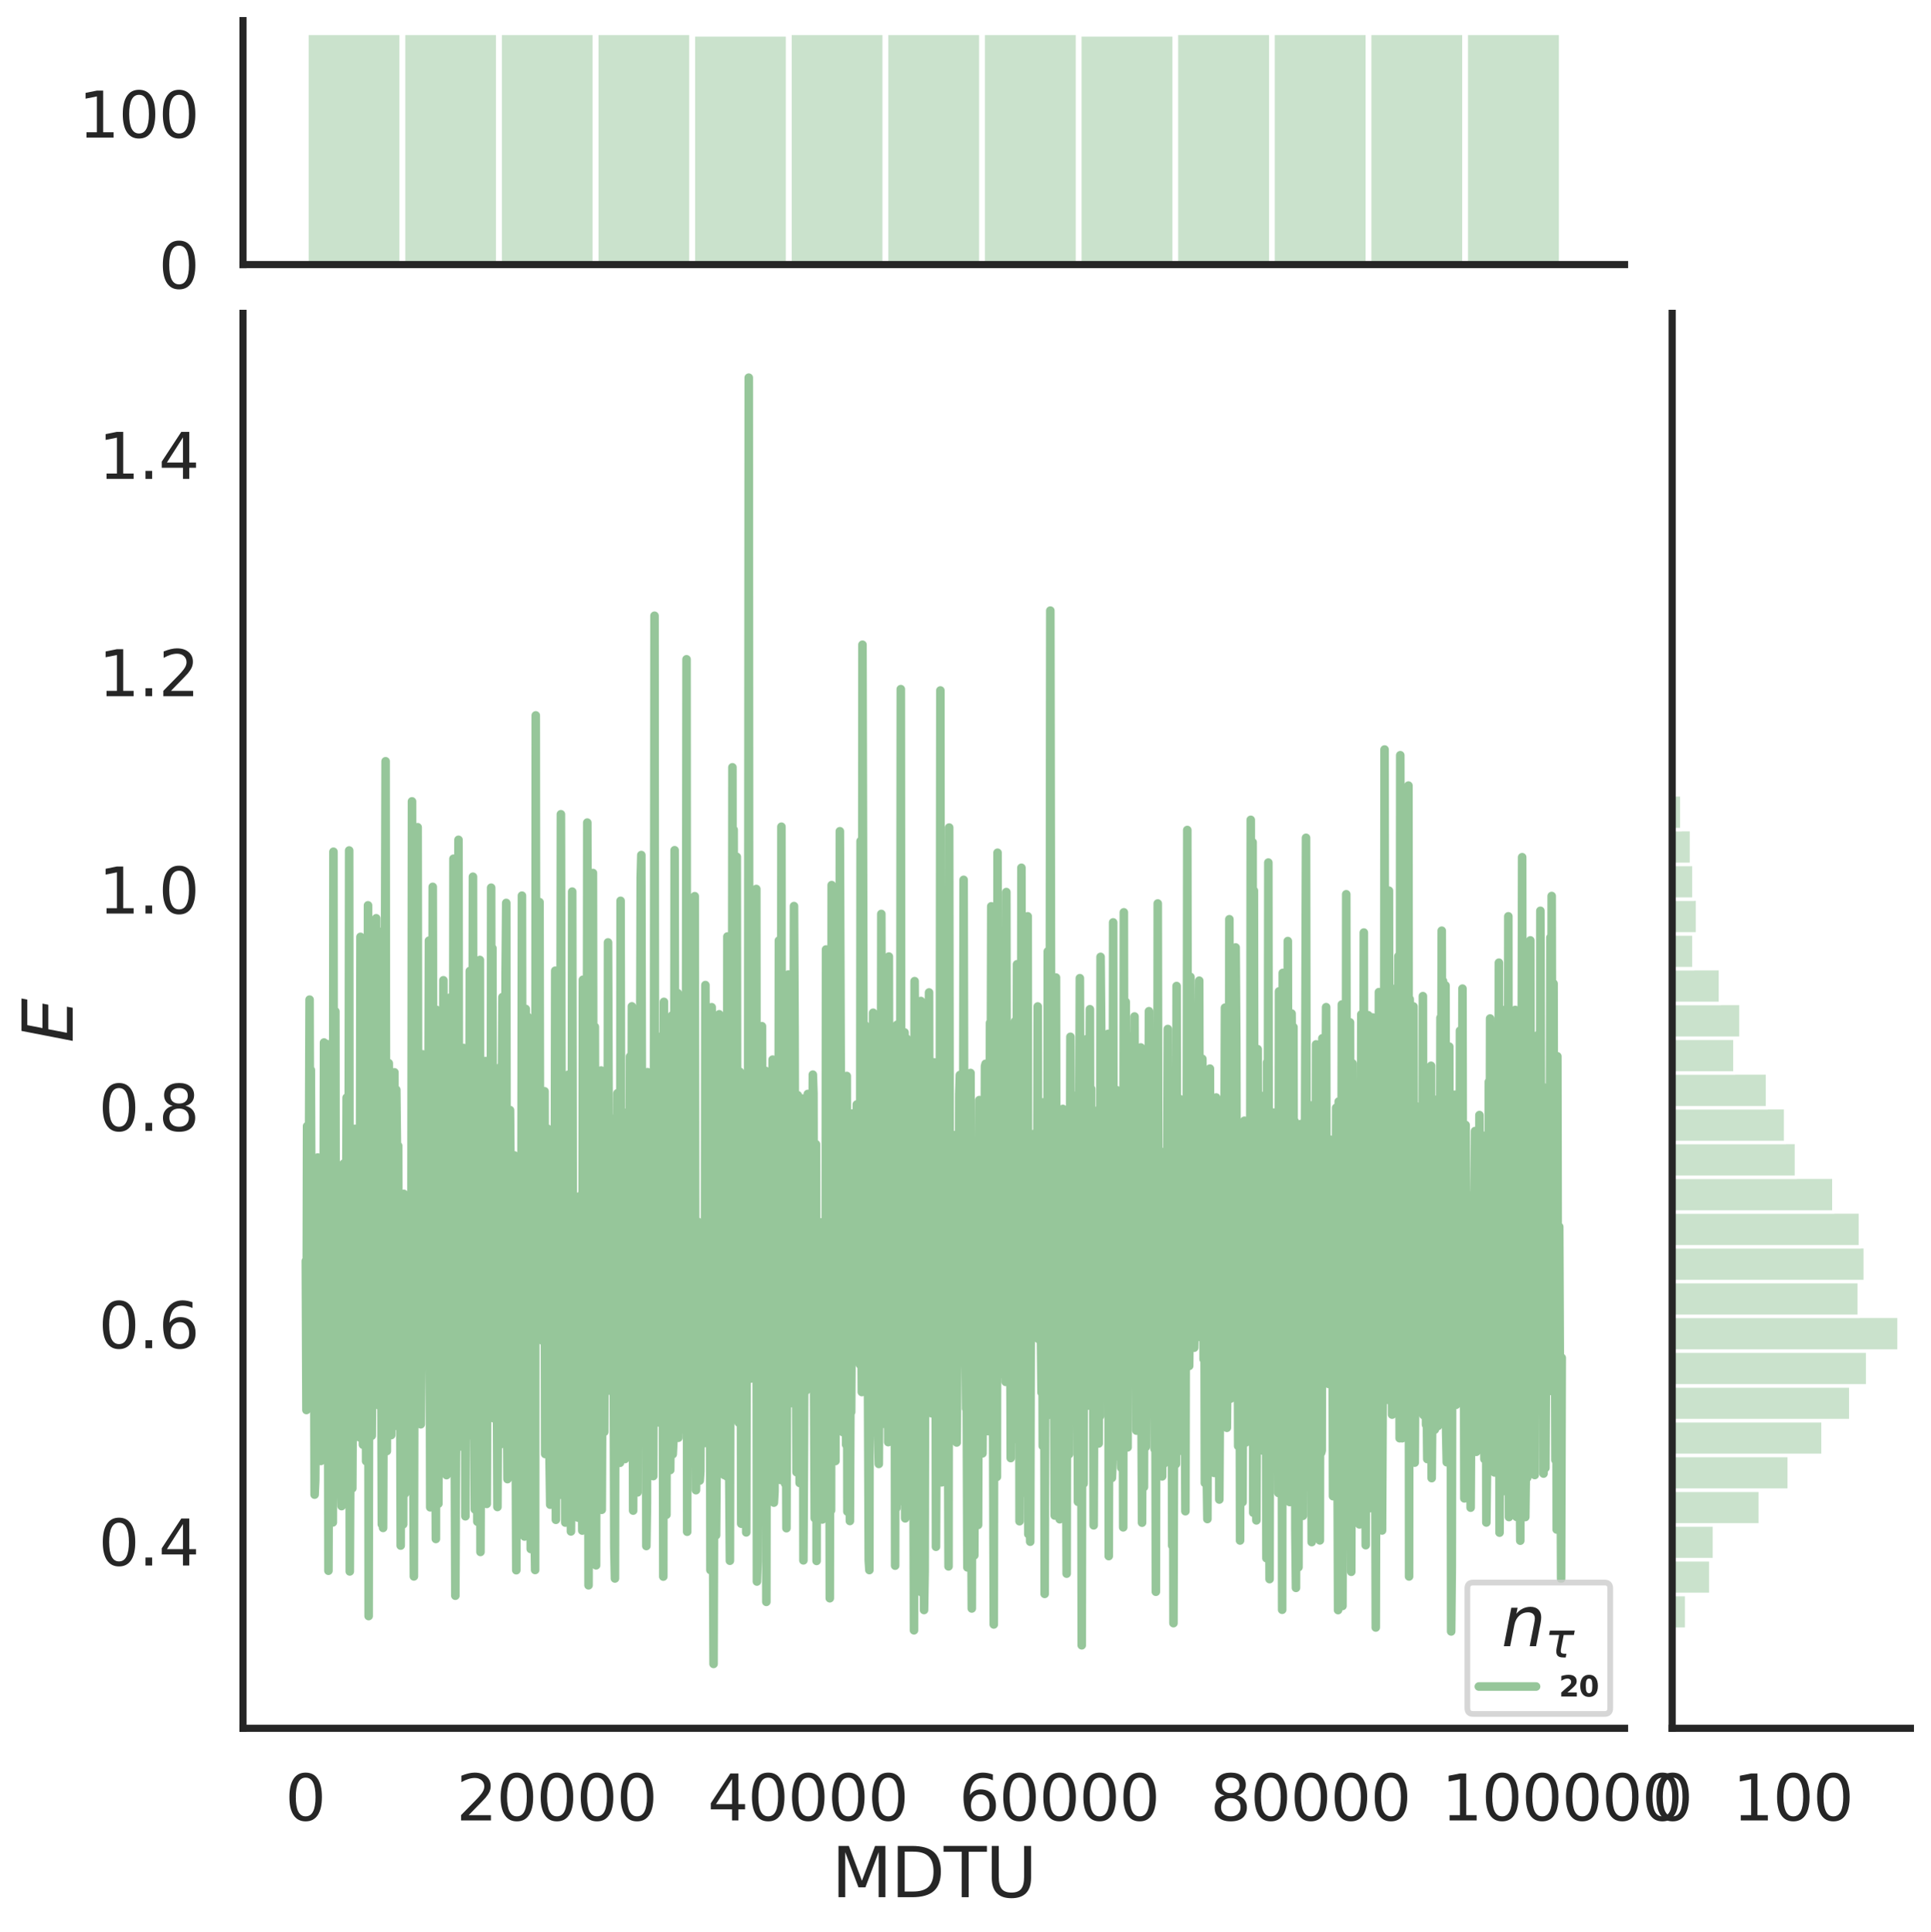 <?xml version="1.0" encoding="utf-8" standalone="no"?>
<!DOCTYPE svg PUBLIC "-//W3C//DTD SVG 1.1//EN"
  "http://www.w3.org/Graphics/SVG/1.1/DTD/svg11.dtd">
<svg height="675.079pt" version="1.1" viewBox="0 0 674.774 675.079" width="674.774pt" xmlns="http://www.w3.org/2000/svg" xmlns:xlink="http://www.w3.org/1999/xlink">
 <defs>
  <style type="text/css">*{stroke-linecap:butt;stroke-linejoin:round;}</style>
 </defs>
 <g id="figure_1">
  <g id="patch_1">
   <path d="M 0 675.079 
L 674.774 675.079 
L 674.774 0 
L 0 0 
z
" style="fill:#ffffff;"/>
  </g>
  <g id="axes_1">
   <g id="patch_2">
    <path d="M 84.914 603.86 
L 567.69 603.86 
L 567.69 109.485 
L 84.914 109.485 
z
" style="fill:none;"/>
   </g>
   <g id="matplotlib.axis_1">
    <g id="xtick_1">
     <g id="text_1">
      <!-- 0 -->
      <g style="fill:#262626;" transform="translate(99.64 636.077)scale(0.22 -0.22)">
       <defs>
        <path d="M 2034 4250 
Q 1547 4250 1301 3770 
Q 1056 3291 1056 2328 
Q 1056 1369 1301 889 
Q 1547 409 2034 409 
Q 2525 409 2770 889 
Q 3016 1369 3016 2328 
Q 3016 3291 2770 3770 
Q 2525 4250 2034 4250 
z
M 2034 4750 
Q 2819 4750 3233 4129 
Q 3647 3509 3647 2328 
Q 3647 1150 3233 529 
Q 2819 -91 2034 -91 
Q 1250 -91 836 529 
Q 422 1150 422 2328 
Q 422 3509 836 4129 
Q 1250 4750 2034 4750 
z
" id="DejaVuSans-30" transform="scale(0.016)"/>
       </defs>
       <use xlink:href="#DejaVuSans-30"/>
      </g>
     </g>
    </g>
    <g id="xtick_2">
     <g id="text_2">
      <!-- 20000 -->
      <g style="fill:#262626;" transform="translate(159.467 636.077)scale(0.22 -0.22)">
       <defs>
        <path d="M 1228 531 
L 3431 531 
L 3431 0 
L 469 0 
L 469 531 
Q 828 903 1448 1529 
Q 2069 2156 2228 2338 
Q 2531 2678 2651 2914 
Q 2772 3150 2772 3378 
Q 2772 3750 2511 3984 
Q 2250 4219 1831 4219 
Q 1534 4219 1204 4116 
Q 875 4013 500 3803 
L 500 4441 
Q 881 4594 1212 4672 
Q 1544 4750 1819 4750 
Q 2544 4750 2975 4387 
Q 3406 4025 3406 3419 
Q 3406 3131 3298 2873 
Q 3191 2616 2906 2266 
Q 2828 2175 2409 1742 
Q 1991 1309 1228 531 
z
" id="DejaVuSans-32" transform="scale(0.016)"/>
       </defs>
       <use xlink:href="#DejaVuSans-32"/>
       <use x="63.623" xlink:href="#DejaVuSans-30"/>
       <use x="127.246" xlink:href="#DejaVuSans-30"/>
       <use x="190.869" xlink:href="#DejaVuSans-30"/>
       <use x="254.492" xlink:href="#DejaVuSans-30"/>
      </g>
     </g>
    </g>
    <g id="xtick_3">
     <g id="text_3">
      <!-- 40000 -->
      <g style="fill:#262626;" transform="translate(247.288 636.077)scale(0.22 -0.22)">
       <defs>
        <path d="M 2419 4116 
L 825 1625 
L 2419 1625 
L 2419 4116 
z
M 2253 4666 
L 3047 4666 
L 3047 1625 
L 3713 1625 
L 3713 1100 
L 3047 1100 
L 3047 0 
L 2419 0 
L 2419 1100 
L 313 1100 
L 313 1709 
L 2253 4666 
z
" id="DejaVuSans-34" transform="scale(0.016)"/>
       </defs>
       <use xlink:href="#DejaVuSans-34"/>
       <use x="63.623" xlink:href="#DejaVuSans-30"/>
       <use x="127.246" xlink:href="#DejaVuSans-30"/>
       <use x="190.869" xlink:href="#DejaVuSans-30"/>
       <use x="254.492" xlink:href="#DejaVuSans-30"/>
      </g>
     </g>
    </g>
    <g id="xtick_4">
     <g id="text_4">
      <!-- 60000 -->
      <g style="fill:#262626;" transform="translate(335.109 636.077)scale(0.22 -0.22)">
       <defs>
        <path d="M 2113 2584 
Q 1688 2584 1439 2293 
Q 1191 2003 1191 1497 
Q 1191 994 1439 701 
Q 1688 409 2113 409 
Q 2538 409 2786 701 
Q 3034 994 3034 1497 
Q 3034 2003 2786 2293 
Q 2538 2584 2113 2584 
z
M 3366 4563 
L 3366 3988 
Q 3128 4100 2886 4159 
Q 2644 4219 2406 4219 
Q 1781 4219 1451 3797 
Q 1122 3375 1075 2522 
Q 1259 2794 1537 2939 
Q 1816 3084 2150 3084 
Q 2853 3084 3261 2657 
Q 3669 2231 3669 1497 
Q 3669 778 3244 343 
Q 2819 -91 2113 -91 
Q 1303 -91 875 529 
Q 447 1150 447 2328 
Q 447 3434 972 4092 
Q 1497 4750 2381 4750 
Q 2619 4750 2861 4703 
Q 3103 4656 3366 4563 
z
" id="DejaVuSans-36" transform="scale(0.016)"/>
       </defs>
       <use xlink:href="#DejaVuSans-36"/>
       <use x="63.623" xlink:href="#DejaVuSans-30"/>
       <use x="127.246" xlink:href="#DejaVuSans-30"/>
       <use x="190.869" xlink:href="#DejaVuSans-30"/>
       <use x="254.492" xlink:href="#DejaVuSans-30"/>
      </g>
     </g>
    </g>
    <g id="xtick_5">
     <g id="text_5">
      <!-- 80000 -->
      <g style="fill:#262626;" transform="translate(422.93 636.077)scale(0.22 -0.22)">
       <defs>
        <path d="M 2034 2216 
Q 1584 2216 1326 1975 
Q 1069 1734 1069 1313 
Q 1069 891 1326 650 
Q 1584 409 2034 409 
Q 2484 409 2743 651 
Q 3003 894 3003 1313 
Q 3003 1734 2745 1975 
Q 2488 2216 2034 2216 
z
M 1403 2484 
Q 997 2584 770 2862 
Q 544 3141 544 3541 
Q 544 4100 942 4425 
Q 1341 4750 2034 4750 
Q 2731 4750 3128 4425 
Q 3525 4100 3525 3541 
Q 3525 3141 3298 2862 
Q 3072 2584 2669 2484 
Q 3125 2378 3379 2068 
Q 3634 1759 3634 1313 
Q 3634 634 3220 271 
Q 2806 -91 2034 -91 
Q 1263 -91 848 271 
Q 434 634 434 1313 
Q 434 1759 690 2068 
Q 947 2378 1403 2484 
z
M 1172 3481 
Q 1172 3119 1398 2916 
Q 1625 2713 2034 2713 
Q 2441 2713 2670 2916 
Q 2900 3119 2900 3481 
Q 2900 3844 2670 4047 
Q 2441 4250 2034 4250 
Q 1625 4250 1398 4047 
Q 1172 3844 1172 3481 
z
" id="DejaVuSans-38" transform="scale(0.016)"/>
       </defs>
       <use xlink:href="#DejaVuSans-38"/>
       <use x="63.623" xlink:href="#DejaVuSans-30"/>
       <use x="127.246" xlink:href="#DejaVuSans-30"/>
       <use x="190.869" xlink:href="#DejaVuSans-30"/>
       <use x="254.492" xlink:href="#DejaVuSans-30"/>
      </g>
     </g>
    </g>
    <g id="xtick_6">
     <g id="text_6">
      <!-- 100000 -->
      <g style="fill:#262626;" transform="translate(503.753 636.077)scale(0.22 -0.22)">
       <defs>
        <path d="M 794 531 
L 1825 531 
L 1825 4091 
L 703 3866 
L 703 4441 
L 1819 4666 
L 2450 4666 
L 2450 531 
L 3481 531 
L 3481 0 
L 794 0 
L 794 531 
z
" id="DejaVuSans-31" transform="scale(0.016)"/>
       </defs>
       <use xlink:href="#DejaVuSans-31"/>
       <use x="63.623" xlink:href="#DejaVuSans-30"/>
       <use x="127.246" xlink:href="#DejaVuSans-30"/>
       <use x="190.869" xlink:href="#DejaVuSans-30"/>
       <use x="254.492" xlink:href="#DejaVuSans-30"/>
       <use x="318.115" xlink:href="#DejaVuSans-30"/>
      </g>
     </g>
    </g>
    <g id="text_7">
     <!-- MDTU -->
     <g style="fill:#262626;" transform="translate(290.596 662.888)scale(0.24 -0.24)">
      <defs>
       <path d="M 628 4666 
L 1569 4666 
L 2759 1491 
L 3956 4666 
L 4897 4666 
L 4897 0 
L 4281 0 
L 4281 4097 
L 3078 897 
L 2444 897 
L 1241 4097 
L 1241 0 
L 628 0 
L 628 4666 
z
" id="DejaVuSans-4d" transform="scale(0.016)"/>
       <path d="M 1259 4147 
L 1259 519 
L 2022 519 
Q 2988 519 3436 956 
Q 3884 1394 3884 2338 
Q 3884 3275 3436 3711 
Q 2988 4147 2022 4147 
L 1259 4147 
z
M 628 4666 
L 1925 4666 
Q 3281 4666 3915 4102 
Q 4550 3538 4550 2338 
Q 4550 1131 3912 565 
Q 3275 0 1925 0 
L 628 0 
L 628 4666 
z
" id="DejaVuSans-44" transform="scale(0.016)"/>
       <path d="M -19 4666 
L 3928 4666 
L 3928 4134 
L 2272 4134 
L 2272 0 
L 1638 0 
L 1638 4134 
L -19 4134 
L -19 4666 
z
" id="DejaVuSans-54" transform="scale(0.016)"/>
       <path d="M 556 4666 
L 1191 4666 
L 1191 1831 
Q 1191 1081 1462 751 
Q 1734 422 2344 422 
Q 2950 422 3222 751 
Q 3494 1081 3494 1831 
L 3494 4666 
L 4128 4666 
L 4128 1753 
Q 4128 841 3676 375 
Q 3225 -91 2344 -91 
Q 1459 -91 1007 375 
Q 556 841 556 1753 
L 556 4666 
z
" id="DejaVuSans-55" transform="scale(0.016)"/>
      </defs>
      <use xlink:href="#DejaVuSans-4d"/>
      <use x="86.279" xlink:href="#DejaVuSans-44"/>
      <use x="163.281" xlink:href="#DejaVuSans-54"/>
      <use x="224.365" xlink:href="#DejaVuSans-55"/>
     </g>
    </g>
   </g>
   <g id="matplotlib.axis_2">
    <g id="ytick_1">
     <g id="text_8">
      <!-- 0.4 -->
      <g style="fill:#262626;" transform="translate(34.428 547.002)scale(0.22 -0.22)">
       <defs>
        <path d="M 684 794 
L 1344 794 
L 1344 0 
L 684 0 
L 684 794 
z
" id="DejaVuSans-2e" transform="scale(0.016)"/>
       </defs>
       <use xlink:href="#DejaVuSans-30"/>
       <use x="63.623" xlink:href="#DejaVuSans-2e"/>
       <use x="95.41" xlink:href="#DejaVuSans-34"/>
      </g>
     </g>
    </g>
    <g id="ytick_2">
     <g id="text_9">
      <!-- 0.6 -->
      <g style="fill:#262626;" transform="translate(34.428 471.065)scale(0.22 -0.22)">
       <use xlink:href="#DejaVuSans-30"/>
       <use x="63.623" xlink:href="#DejaVuSans-2e"/>
       <use x="95.41" xlink:href="#DejaVuSans-36"/>
      </g>
     </g>
    </g>
    <g id="ytick_3">
     <g id="text_10">
      <!-- 0.8 -->
      <g style="fill:#262626;" transform="translate(34.428 395.128)scale(0.22 -0.22)">
       <use xlink:href="#DejaVuSans-30"/>
       <use x="63.623" xlink:href="#DejaVuSans-2e"/>
       <use x="95.41" xlink:href="#DejaVuSans-38"/>
      </g>
     </g>
    </g>
    <g id="ytick_4">
     <g id="text_11">
      <!-- 1.0 -->
      <g style="fill:#262626;" transform="translate(34.428 319.191)scale(0.22 -0.22)">
       <use xlink:href="#DejaVuSans-31"/>
       <use x="63.623" xlink:href="#DejaVuSans-2e"/>
       <use x="95.41" xlink:href="#DejaVuSans-30"/>
      </g>
     </g>
    </g>
    <g id="ytick_5">
     <g id="text_12">
      <!-- 1.2 -->
      <g style="fill:#262626;" transform="translate(34.428 243.254)scale(0.22 -0.22)">
       <use xlink:href="#DejaVuSans-31"/>
       <use x="63.623" xlink:href="#DejaVuSans-2e"/>
       <use x="95.41" xlink:href="#DejaVuSans-32"/>
      </g>
     </g>
    </g>
    <g id="ytick_6">
     <g id="text_13">
      <!-- 1.4 -->
      <g style="fill:#262626;" transform="translate(34.428 167.317)scale(0.22 -0.22)">
       <use xlink:href="#DejaVuSans-31"/>
       <use x="63.623" xlink:href="#DejaVuSans-2e"/>
       <use x="95.41" xlink:href="#DejaVuSans-34"/>
      </g>
     </g>
    </g>
    <g id="text_14">
     <!-- $E$ -->
     <g style="fill:#262626;" transform="translate(25.436 364.352)rotate(-90)scale(0.24 -0.24)">
      <defs>
       <path d="M 1081 4666 
L 4031 4666 
L 3928 4134 
L 1606 4134 
L 1338 2753 
L 3566 2753 
L 3463 2222 
L 1234 2222 
L 909 531 
L 3284 531 
L 3181 0 
L 172 0 
L 1081 4666 
z
" id="DejaVuSans-Oblique-45" transform="scale(0.016)"/>
      </defs>
      <use transform="translate(0 0.094)" xlink:href="#DejaVuSans-Oblique-45"/>
     </g>
    </g>
   </g>
   <g id="line2d_1">
    <path clip-path="url(#p4579322bae)" d="M 106.859 440.591 
L 107.078 492.674 
L 107.298 393.474 
L 107.517 486.544 
L 107.737 470.149 
L 108.176 349.272 
L 108.396 436.181 
L 108.615 373.852 
L 109.054 487.535 
L 109.274 491.271 
L 109.493 418.656 
L 109.713 446.396 
L 109.932 522.235 
L 110.152 517.382 
L 110.372 486.831 
L 110.591 418.228 
L 110.811 498.236 
L 111.03 404.434 
L 111.25 502.638 
L 111.469 478.436 
L 111.689 482.692 
L 111.908 430.022 
L 112.128 510.464 
L 112.348 413.236 
L 112.567 432.433 
L 112.787 421.551 
L 113.006 456.726 
L 113.226 364.26 
L 113.665 503.588 
L 113.884 481.893 
L 114.104 473.025 
L 114.324 364.826 
L 114.543 428.338 
L 114.763 548.825 
L 115.202 426.416 
L 115.421 409.105 
L 115.641 401.994 
L 115.86 409.561 
L 116.299 531.953 
L 116.519 297.598 
L 116.739 513.043 
L 116.958 406.062 
L 117.178 353.371 
L 117.397 513.371 
L 117.617 436.243 
L 117.836 504.88 
L 118.056 427.413 
L 118.275 492.504 
L 118.495 499.8 
L 118.934 441.292 
L 119.154 516.336 
L 119.373 526.237 
L 119.593 411.038 
L 119.812 446.053 
L 120.032 406.623 
L 120.251 417.998 
L 120.471 485.684 
L 120.691 433.93 
L 120.91 445.509 
L 121.13 383.516 
L 121.349 493.329 
L 121.569 444.442 
L 121.788 431.416 
L 122.008 297.16 
L 122.227 549.068 
L 122.667 457.641 
L 122.886 502.016 
L 123.106 520.048 
L 123.545 434.348 
L 123.764 492.762 
L 123.984 394.417 
L 124.423 481.393 
L 124.643 487.384 
L 124.862 465.163 
L 125.301 483.087 
L 125.521 502.178 
L 125.74 447.631 
L 125.96 327.341 
L 126.179 419.008 
L 126.399 345.503 
L 126.618 491.509 
L 126.838 504.8 
L 127.058 476.717 
L 127.277 478.922 
L 127.497 468.004 
L 127.716 416.76 
L 127.936 510.542 
L 128.155 499.637 
L 128.375 472.055 
L 128.594 316.328 
L 128.814 564.661 
L 129.034 445.896 
L 129.253 425.271 
L 129.473 489.918 
L 129.692 396.468 
L 129.912 501.658 
L 130.131 464.527 
L 130.351 397.602 
L 130.57 486.922 
L 130.79 479.046 
L 131.229 345.033 
L 131.449 320.848 
L 131.668 466.018 
L 132.107 470.766 
L 132.327 491.003 
L 132.546 456.349 
L 132.766 459.711 
L 132.986 415.306 
L 133.205 458.58 
L 133.425 532.608 
L 133.644 325.46 
L 133.864 533.865 
L 134.083 474.39 
L 134.303 374.369 
L 134.522 340.75 
L 134.742 265.989 
L 134.962 479.851 
L 135.181 507.012 
L 135.401 383.326 
L 135.62 463.555 
L 135.84 371.472 
L 136.059 395.302 
L 136.279 459.4 
L 136.498 452.196 
L 136.718 501.419 
L 137.157 379.062 
L 137.377 469.835 
L 137.596 472.562 
L 137.816 374.668 
L 138.035 464.653 
L 138.255 479.688 
L 138.474 380.759 
L 138.694 400.165 
L 138.913 498.304 
L 139.133 400.341 
L 139.353 471.499 
L 139.572 495.108 
L 139.792 458.56 
L 140.011 540.037 
L 140.231 424.447 
L 140.45 465.516 
L 140.67 529.846 
L 140.889 532.61 
L 141.109 417.146 
L 141.329 449.686 
L 141.548 521.823 
L 141.768 422.138 
L 141.987 473.066 
L 142.207 481.323 
L 142.426 515.159 
L 142.646 508.836 
L 142.865 431.859 
L 143.085 425.846 
L 143.305 490.444 
L 143.524 422.952 
L 143.744 451.712 
L 143.963 280.001 
L 144.183 465.983 
L 144.622 550.811 
L 145.061 338.517 
L 145.281 447.981 
L 145.5 310.275 
L 145.72 388.74 
L 145.939 289.035 
L 146.159 426.994 
L 146.378 449.731 
L 146.598 421.998 
L 147.037 497.655 
L 147.256 475.082 
L 147.476 389.414 
L 147.696 368.394 
L 147.915 422.55 
L 148.135 433.252 
L 148.354 466.64 
L 148.574 425.102 
L 148.793 452.89 
L 149.013 450.129 
L 149.232 399.68 
L 149.452 400.694 
L 149.672 402.325 
L 149.891 328.679 
L 150.33 526.662 
L 150.55 384.55 
L 150.989 464.929 
L 151.208 309.868 
L 151.648 485.902 
L 151.867 436.901 
L 152.306 537.723 
L 152.526 352.86 
L 152.745 478.544 
L 152.965 423.732 
L 153.184 525.416 
L 153.404 442.824 
L 153.843 500.056 
L 154.063 473.717 
L 154.282 492.569 
L 154.502 496.027 
L 154.721 509.409 
L 154.941 342.51 
L 155.16 500.94 
L 155.6 395.713 
L 155.819 481.539 
L 156.039 515.418 
L 156.478 461.614 
L 156.917 497.1 
L 157.136 348.609 
L 157.356 459.393 
L 157.575 405.433 
L 157.795 425.845 
L 158.015 508.842 
L 158.234 483.049 
L 158.454 300.049 
L 158.673 474.141 
L 158.893 505.419 
L 159.112 557.551 
L 159.332 508.491 
L 159.551 498.267 
L 159.771 466.763 
L 159.991 505.762 
L 160.21 293.435 
L 160.43 454.653 
L 160.649 457.073 
L 160.869 430.181 
L 161.308 495.617 
L 161.527 431.852 
L 161.747 447.931 
L 161.967 366.169 
L 162.406 400.642 
L 162.625 529.799 
L 162.845 468.061 
L 163.064 447.318 
L 163.503 501.689 
L 163.723 441.009 
L 163.943 449.251 
L 164.162 339.279 
L 164.382 481.883 
L 164.601 383.533 
L 164.821 408.317 
L 165.04 448.484 
L 165.26 306.33 
L 165.479 460.682 
L 165.919 527.386 
L 166.138 440.236 
L 166.358 406.91 
L 166.577 435.373 
L 166.797 531.684 
L 167.016 435.221 
L 167.236 426.542 
L 167.455 492.367 
L 167.675 335.412 
L 167.894 542.266 
L 168.334 427.544 
L 168.553 469.15 
L 168.773 475.265 
L 168.992 507.154 
L 169.212 391.278 
L 169.431 460.322 
L 169.651 370.741 
L 169.87 423.418 
L 170.09 525.472 
L 170.31 464.801 
L 170.529 478.237 
L 170.749 441.777 
L 170.968 492.543 
L 171.188 381.616 
L 171.407 481.375 
L 171.627 310.166 
L 171.846 465.507 
L 172.066 331.304 
L 172.286 470.826 
L 172.505 495.553 
L 172.725 433.394 
L 173.164 488.546 
L 173.383 421.69 
L 173.822 526.548 
L 174.042 478.46 
L 174.262 489.015 
L 174.481 373.105 
L 174.701 497.783 
L 174.92 504.648 
L 175.14 493.195 
L 175.359 384.241 
L 175.579 348.384 
L 175.798 447.466 
L 176.018 406.498 
L 176.238 480.467 
L 176.457 462.769 
L 176.677 340.284 
L 176.896 315.483 
L 177.116 480.849 
L 177.335 516.812 
L 177.774 393.215 
L 177.994 468.113 
L 178.213 387.864 
L 178.653 440.509 
L 178.872 441.805 
L 179.092 459.925 
L 179.311 454.558 
L 179.531 474.838 
L 179.75 403.714 
L 180.409 548.642 
L 180.629 419.883 
L 180.848 448.821 
L 181.068 520.628 
L 181.507 455.014 
L 181.726 475.875 
L 181.946 515.15 
L 182.165 453.185 
L 182.385 312.943 
L 182.605 455.626 
L 182.824 514.177 
L 183.044 481.12 
L 183.263 536.866 
L 183.483 490.742 
L 183.702 352.524 
L 183.922 440.006 
L 184.141 478.568 
L 184.361 355.246 
L 184.581 459.893 
L 184.8 385.468 
L 185.239 415.609 
L 185.459 541.233 
L 185.678 502.552 
L 185.898 538.864 
L 186.117 507.51 
L 186.337 419.709 
L 186.776 532.13 
L 186.996 548.56 
L 187.215 249.961 
L 187.435 444.707 
L 187.654 345.453 
L 187.874 428.084 
L 188.093 372.594 
L 188.313 399.31 
L 188.532 315.207 
L 188.752 435.943 
L 188.972 436.901 
L 189.191 409.471 
L 189.63 468.48 
L 189.85 401.176 
L 190.069 461.968 
L 190.289 381.294 
L 190.508 508.045 
L 190.728 471.657 
L 190.948 462.882 
L 191.167 395.901 
L 191.387 394.396 
L 191.606 457.16 
L 191.826 447.955 
L 192.045 510.872 
L 192.265 525.747 
L 192.704 394.865 
L 192.924 435.296 
L 193.143 434.043 
L 193.363 467.406 
L 193.582 476.41 
L 193.802 460.38 
L 194.021 339.173 
L 194.241 531.023 
L 194.46 474.401 
L 194.68 489.218 
L 194.9 398.726 
L 195.119 382.948 
L 195.558 522.308 
L 195.997 284.5 
L 196.436 483.627 
L 196.656 435.825 
L 196.876 452.427 
L 197.315 422.188 
L 197.534 531.996 
L 197.754 510.768 
L 197.973 437.313 
L 198.193 468.973 
L 198.412 465.81 
L 198.632 375.487 
L 198.851 467.344 
L 199.291 427.62 
L 199.51 535.096 
L 199.73 466.874 
L 199.949 311.535 
L 200.169 436.461 
L 200.608 519.054 
L 200.827 447.985 
L 201.047 450.704 
L 201.267 457.569 
L 201.486 526.028 
L 201.706 477.157 
L 201.925 530.255 
L 202.145 442.652 
L 202.364 418.04 
L 202.584 488.506 
L 202.803 435.83 
L 203.023 498.883 
L 203.243 464.584 
L 203.462 534.793 
L 203.682 342.341 
L 203.901 478.409 
L 204.121 443.199 
L 204.34 449.17 
L 204.56 443.081 
L 204.779 479.452 
L 204.999 455.003 
L 205.219 287.415 
L 205.438 367.853 
L 205.658 553.914 
L 205.877 468.818 
L 206.097 483.778 
L 206.316 471.177 
L 206.536 449.471 
L 206.755 500.007 
L 206.975 480.947 
L 207.195 305.029 
L 207.414 436.78 
L 207.634 493.538 
L 207.853 358.756 
L 208.292 546.934 
L 208.512 436.254 
L 208.951 392.668 
L 209.17 451.923 
L 209.39 440.057 
L 209.61 451.96 
L 209.829 480.357 
L 210.049 374.039 
L 210.268 527.528 
L 210.488 476.829 
L 210.707 482.895 
L 210.927 459.171 
L 211.146 500.338 
L 211.366 435.471 
L 211.586 462.334 
L 211.805 435.435 
L 212.244 482.855 
L 212.464 329.284 
L 212.683 389.204 
L 212.903 391.35 
L 213.122 400.383 
L 213.342 426.971 
L 213.562 484.107 
L 213.781 446.918 
L 214.001 486.431 
L 214.22 455.712 
L 214.44 475.873 
L 214.659 540.696 
L 214.879 551.531 
L 215.098 428.44 
L 215.318 478.145 
L 215.538 468.807 
L 215.757 381.98 
L 215.977 410.757 
L 216.196 458.891 
L 216.416 438.815 
L 216.635 511.117 
L 216.855 314.747 
L 217.074 425.006 
L 217.294 475.282 
L 217.514 439.234 
L 217.733 454.525 
L 217.953 424.586 
L 218.172 493.429 
L 218.392 509.796 
L 218.611 437.503 
L 218.831 438.924 
L 219.05 388.745 
L 219.27 479.213 
L 219.489 457.001 
L 219.709 498.49 
L 219.929 497.9 
L 220.148 369.155 
L 220.368 477.541 
L 220.587 460.178 
L 220.807 351.628 
L 221.026 409.167 
L 221.246 527.812 
L 221.465 421.004 
L 221.685 490.371 
L 221.905 468.182 
L 222.124 424.336 
L 222.344 503.243 
L 222.563 372.308 
L 222.783 521.453 
L 223.002 376.568 
L 223.222 467.141 
L 223.441 457.976 
L 223.881 306.625 
L 224.1 298.754 
L 224.32 399.737 
L 224.539 384.389 
L 224.759 429.641 
L 224.978 428.599 
L 225.198 494.475 
L 225.637 381.619 
L 225.857 540.19 
L 226.076 525.362 
L 226.296 374.622 
L 226.515 391.705 
L 226.735 385.619 
L 227.174 487.012 
L 227.613 410.355 
L 227.833 492.895 
L 228.052 446.036 
L 228.272 515.756 
L 228.491 429.216 
L 228.711 215.14 
L 228.93 462.299 
L 229.369 374.033 
L 229.589 403.647 
L 229.808 362.156 
L 230.028 488.764 
L 230.248 497.005 
L 230.467 397.232 
L 230.687 393.865 
L 230.906 497.192 
L 231.126 418.623 
L 231.345 422.57 
L 231.565 437.964 
L 231.784 550.873 
L 232.004 350.057 
L 232.224 486.388 
L 232.443 474.535 
L 232.882 529.257 
L 233.102 384.628 
L 233.321 497.128 
L 233.541 491.49 
L 233.76 509.37 
L 233.98 381.476 
L 234.2 513.651 
L 234.639 465.854 
L 234.858 354.795 
L 235.078 508.125 
L 235.297 503.856 
L 235.517 481.351 
L 235.736 297.076 
L 235.956 418.803 
L 236.176 470.974 
L 236.395 364.114 
L 236.615 423.128 
L 236.834 347.011 
L 237.054 502.358 
L 237.273 488.801 
L 237.493 463.433 
L 237.712 475.545 
L 238.151 360.911 
L 238.591 499.354 
L 238.81 384.546 
L 239.03 468.623 
L 239.249 460.647 
L 239.469 467.794 
L 239.688 400.933 
L 239.908 230.359 
L 240.127 535.198 
L 240.347 397.457 
L 240.567 409.49 
L 240.786 507.625 
L 241.006 412.816 
L 241.225 460.433 
L 241.445 422.427 
L 241.664 440.936 
L 241.884 483.835 
L 242.103 399.278 
L 242.323 397.04 
L 242.762 313.131 
L 242.982 466.968 
L 243.201 520.682 
L 243.421 500.964 
L 243.86 426.896 
L 244.079 446.32 
L 244.299 450.205 
L 244.519 517.32 
L 244.738 514.031 
L 244.958 450.351 
L 245.177 432.755 
L 245.397 478.462 
L 245.616 481.133 
L 246.055 440.554 
L 246.275 504.204 
L 246.495 344.184 
L 246.714 457.045 
L 246.934 413.937 
L 247.153 431.94 
L 247.373 404.794 
L 247.592 417.44 
L 247.812 496.607 
L 248.031 405.216 
L 248.251 548.587 
L 248.47 488.147 
L 248.69 351.919 
L 248.91 468.665 
L 249.349 581.388 
L 249.788 434.24 
L 250.007 449.757 
L 250.227 536.428 
L 250.446 508.986 
L 250.886 400.097 
L 251.105 421.194 
L 251.325 354.398 
L 251.544 476.833 
L 251.983 494.842 
L 252.203 410.139 
L 252.422 412.102 
L 252.642 507.716 
L 252.862 480.481 
L 253.081 515.381 
L 253.301 430.787 
L 253.52 503.458 
L 253.74 460.294 
L 253.959 515.842 
L 254.179 327.223 
L 254.398 418.667 
L 254.618 394.625 
L 254.838 515.889 
L 255.057 545.332 
L 255.277 434.172 
L 255.496 430.853 
L 255.716 485.899 
L 255.935 268.098 
L 256.155 479.959 
L 256.374 289.925 
L 256.594 459.29 
L 256.814 433.853 
L 257.033 447.763 
L 257.253 411.107 
L 257.472 299.384 
L 257.692 494.811 
L 257.911 435.065 
L 258.131 497.071 
L 258.57 374.508 
L 258.789 427.57 
L 259.009 532.387 
L 259.229 417.181 
L 259.448 514.147 
L 259.668 525.586 
L 259.887 422.226 
L 260.107 376.634 
L 260.765 535.429 
L 260.985 423.2 
L 261.205 405.896 
L 261.424 410.638 
L 261.644 131.956 
L 261.863 441.556 
L 262.083 457.159 
L 262.302 481.689 
L 262.522 461.339 
L 262.741 386.729 
L 262.961 399.812 
L 263.181 445.102 
L 263.4 404.888 
L 263.62 412.619 
L 263.839 373.224 
L 264.059 423.665 
L 264.278 310.614 
L 264.498 552.591 
L 264.717 545.563 
L 265.157 411.472 
L 265.376 493.332 
L 265.596 506.084 
L 265.815 426.873 
L 266.035 423.447 
L 266.254 358.557 
L 266.474 410.383 
L 266.693 529.504 
L 266.913 432.864 
L 267.133 507.313 
L 267.352 474.024 
L 267.572 374.196 
L 267.791 559.695 
L 268.011 391.392 
L 268.23 445.257 
L 268.45 419.641 
L 268.669 511.357 
L 268.889 511.862 
L 269.328 388.015 
L 269.767 498.834 
L 269.987 370.243 
L 270.206 382.173 
L 270.426 525.03 
L 270.645 521.144 
L 270.865 410.472 
L 271.084 427.466 
L 271.304 467.197 
L 271.524 423.484 
L 271.743 411.248 
L 271.963 469.213 
L 272.182 328.625 
L 272.402 428.146 
L 272.841 517.113 
L 273.06 288.857 
L 273.28 474.885 
L 273.5 454.988 
L 273.719 341.922 
L 273.939 496.621 
L 274.158 515.451 
L 274.378 518.443 
L 274.597 478.096 
L 274.817 533.961 
L 275.256 400.658 
L 275.476 340.494 
L 275.915 442.639 
L 276.134 437.372 
L 276.354 457.942 
L 276.573 490.24 
L 277.012 454.212 
L 277.232 415.029 
L 277.452 316.583 
L 277.671 361.035 
L 277.891 455.139 
L 278.11 455.896 
L 278.33 514.383 
L 278.549 506.836 
L 278.769 382.672 
L 278.988 472.248 
L 279.208 401.491 
L 279.427 518.152 
L 279.647 408.25 
L 279.867 422.977 
L 280.086 485.464 
L 280.306 383.822 
L 280.525 388.193 
L 280.745 545.203 
L 280.964 500.186 
L 281.184 422.8 
L 281.403 472.377 
L 281.623 485.919 
L 281.843 416.887 
L 282.062 450.025 
L 282.282 382.229 
L 282.501 464.462 
L 282.721 456.542 
L 283.16 393.444 
L 283.379 469.447 
L 283.599 425.669 
L 283.819 432.071 
L 284.038 375.485 
L 284.258 382.066 
L 284.477 486.447 
L 284.697 530.465 
L 284.916 439.769 
L 285.136 399.792 
L 285.355 545.39 
L 285.575 432.78 
L 285.795 464.986 
L 286.014 428.25 
L 286.234 471.409 
L 286.453 459.574 
L 286.673 427.111 
L 286.892 451.753 
L 287.331 530.924 
L 287.551 492.936 
L 287.771 430.682 
L 287.99 494.929 
L 288.21 436.645 
L 288.429 510.812 
L 288.649 331.749 
L 288.868 525.338 
L 289.088 444.896 
L 289.307 433.286 
L 289.527 475.25 
L 289.746 446.669 
L 289.966 558.434 
L 290.186 430.888 
L 290.405 527.734 
L 290.625 309.255 
L 290.844 420.48 
L 291.064 420.132 
L 291.283 508.533 
L 291.503 466.809 
L 291.722 390.751 
L 291.942 510.492 
L 292.162 317.011 
L 292.601 495.436 
L 292.82 399.435 
L 293.04 363.083 
L 293.259 469.856 
L 293.479 290.434 
L 294.138 470.232 
L 294.357 451.161 
L 294.577 500.417 
L 294.796 473.141 
L 295.016 396.513 
L 295.235 500.576 
L 295.455 449.005 
L 295.674 504.775 
L 295.894 375.946 
L 296.114 528.163 
L 296.333 467.885 
L 296.553 494.674 
L 296.772 434.881 
L 296.992 531.442 
L 297.211 481.047 
L 297.431 493.36 
L 297.65 452.463 
L 297.87 389.069 
L 298.309 467.937 
L 298.529 420.115 
L 298.748 465.872 
L 298.968 408.965 
L 299.187 468.134 
L 299.407 385.905 
L 299.626 474.165 
L 299.846 460.048 
L 300.065 472.711 
L 300.285 472.996 
L 300.505 476.786 
L 300.724 293.88 
L 300.944 445.886 
L 301.163 486.393 
L 301.383 225.265 
L 302.041 483.815 
L 302.261 358.178 
L 302.481 466.181 
L 302.7 486.471 
L 302.92 411.075 
L 303.139 440.099 
L 303.578 545.219 
L 303.798 548.591 
L 304.017 376.17 
L 304.237 478.886 
L 304.457 433.484 
L 304.676 478.465 
L 305.115 353.86 
L 305.335 470.848 
L 305.554 454.683 
L 305.774 483.018 
L 305.993 395.271 
L 306.213 482.366 
L 306.433 435.52 
L 306.652 493.127 
L 307.091 511.519 
L 307.311 466.362 
L 307.53 471.574 
L 307.75 463.779 
L 307.969 319.332 
L 308.409 492.488 
L 308.628 497.488 
L 308.848 470.511 
L 309.067 463.435 
L 309.287 486.646 
L 309.506 395.161 
L 309.945 434.634 
L 310.165 351.494 
L 310.384 503.893 
L 310.604 334.22 
L 310.824 452.232 
L 311.043 366.255 
L 311.263 461.981 
L 311.482 397.684 
L 311.702 464.871 
L 311.921 403.897 
L 312.141 470.061 
L 312.36 458.86 
L 312.58 411.757 
L 312.8 547.052 
L 313.019 392.886 
L 313.239 526.928 
L 313.458 358.066 
L 313.678 430.856 
L 313.897 455.473 
L 314.117 437.4 
L 314.336 474.886 
L 314.556 420.156 
L 314.776 240.786 
L 314.995 497.03 
L 315.215 492.963 
L 315.434 421.29 
L 315.654 511.322 
L 315.873 524.939 
L 316.093 360.73 
L 316.312 530.52 
L 316.532 464.103 
L 316.752 362.84 
L 316.971 430.139 
L 317.191 428.781 
L 317.41 440.515 
L 317.63 519.14 
L 317.849 483.166 
L 318.069 404.691 
L 318.288 417.276 
L 318.508 471.585 
L 318.947 428.719 
L 319.386 569.634 
L 319.606 342.811 
L 320.045 427.037 
L 320.484 526.354 
L 320.703 491.826 
L 321.143 367.781 
L 321.362 355.903 
L 321.582 392.953 
L 321.801 349.755 
L 322.021 556.372 
L 322.679 488.531 
L 322.899 562.548 
L 323.119 549.191 
L 323.338 432.052 
L 323.558 464.245 
L 323.777 446.656 
L 323.997 456.662 
L 324.216 422.224 
L 324.436 425.067 
L 324.655 346.768 
L 324.875 442.412 
L 325.095 459.921 
L 325.314 447.579 
L 325.534 493.818 
L 325.753 483.486 
L 325.973 458.183 
L 326.192 490.933 
L 326.412 371.192 
L 326.631 468.793 
L 326.851 376.253 
L 327.071 540.447 
L 327.51 447.224 
L 327.729 440.896 
L 327.949 478.12 
L 328.168 375.79 
L 328.388 411.258 
L 328.607 241.252 
L 328.827 514.509 
L 329.047 517.946 
L 329.266 411.648 
L 329.486 408.154 
L 329.925 457.203 
L 330.144 505.355 
L 330.364 495.131 
L 330.803 405.458 
L 331.022 413.814 
L 331.462 547.312 
L 331.681 289.142 
L 331.901 436.023 
L 332.12 418.719 
L 332.34 443.479 
L 332.559 489.093 
L 332.779 474.527 
L 332.998 417.117 
L 333.438 455.414 
L 333.657 396.674 
L 333.877 396.581 
L 334.096 415.711 
L 334.316 504.016 
L 334.535 473.431 
L 334.755 466.632 
L 334.974 463.918 
L 335.194 382.381 
L 335.414 375.614 
L 335.633 447.656 
L 335.853 441.816 
L 336.072 476.194 
L 336.292 464.553 
L 336.511 440.598 
L 336.731 307.418 
L 336.95 410.339 
L 337.17 423.218 
L 337.609 492.15 
L 337.829 491.178 
L 338.048 547.656 
L 338.268 395.075 
L 338.487 430.543 
L 338.707 497.979 
L 338.926 472.457 
L 339.146 374.906 
L 339.366 518.998 
L 339.585 562.008 
L 339.805 420.289 
L 340.024 425.183 
L 340.463 543.451 
L 340.683 481.189 
L 340.902 484.474 
L 341.122 410.8 
L 341.341 505.662 
L 341.561 499.036 
L 341.781 532.836 
L 342.22 384.371 
L 342.439 500.368 
L 342.878 414.695 
L 343.098 426.519 
L 343.317 507.825 
L 343.537 464.173 
L 343.757 497.512 
L 344.196 372.515 
L 344.415 371.694 
L 344.635 446.506 
L 345.074 440.2 
L 345.293 500.053 
L 345.513 426.046 
L 345.733 455.032 
L 345.952 357.402 
L 346.172 402.049 
L 346.391 316.676 
L 346.611 422.293 
L 347.05 503.098 
L 347.269 567.594 
L 347.489 413.807 
L 347.709 427.19 
L 347.928 382.208 
L 348.148 386.776 
L 348.367 516.03 
L 348.587 297.949 
L 348.806 400.738 
L 349.026 433.274 
L 349.245 397.269 
L 349.465 471.225 
L 349.904 384.009 
L 350.124 480.11 
L 350.343 375.393 
L 350.563 421.898 
L 350.782 430.257 
L 351.002 419.067 
L 351.221 440.914 
L 351.441 482.839 
L 351.66 311.687 
L 351.88 441.168 
L 352.1 459.718 
L 352.319 392.946 
L 352.539 381.681 
L 352.758 428.436 
L 352.978 444.664 
L 353.197 509.466 
L 353.417 433.307 
L 353.636 472.2 
L 353.856 479.545 
L 354.076 445.493 
L 354.295 502.826 
L 354.515 384.092 
L 354.734 356.798 
L 355.173 422.122 
L 355.393 336.922 
L 355.612 413.296 
L 355.832 449.529 
L 356.052 344.477 
L 356.271 531.532 
L 356.491 461.906 
L 356.71 489.499 
L 356.93 303.208 
L 357.149 521.672 
L 357.369 479.067 
L 357.588 471.624 
L 357.808 443.258 
L 358.028 380.221 
L 358.247 458.12 
L 358.467 392.242 
L 358.686 373.236 
L 358.906 460.516 
L 359.125 320.166 
L 359.345 536.037 
L 359.784 511.781 
L 360.003 538.681 
L 360.223 444.835 
L 360.443 434.294 
L 360.662 415.149 
L 360.882 434.778 
L 361.101 399.25 
L 361.321 396.202 
L 361.54 452.65 
L 361.76 453.545 
L 361.979 443.135 
L 362.199 440.996 
L 362.419 434.134 
L 362.638 351.665 
L 362.858 467.85 
L 363.077 462.375 
L 363.297 392.21 
L 363.516 401.517 
L 363.736 464.456 
L 363.955 486.549 
L 364.175 433.782 
L 364.395 505.245 
L 364.614 385.161 
L 364.834 412.398 
L 365.053 556.916 
L 365.492 402.466 
L 365.712 421.542 
L 365.931 494.596 
L 366.151 332.404 
L 366.371 384.411 
L 366.59 480.703 
L 366.81 389.977 
L 367.029 213.345 
L 367.468 457.06 
L 367.688 448.787 
L 367.907 401.515 
L 368.127 382.082 
L 368.347 481.669 
L 368.566 529.536 
L 369.005 341.551 
L 369.225 486.255 
L 369.444 405.516 
L 369.664 516.897 
L 369.883 415.796 
L 370.103 445.532 
L 370.322 530.835 
L 370.542 513.522 
L 370.762 420.166 
L 370.981 432.845 
L 371.201 499.027 
L 371.42 387.464 
L 371.859 495.64 
L 372.079 460.558 
L 372.298 514.188 
L 372.518 493.872 
L 372.738 549.844 
L 372.957 423.092 
L 373.177 420.892 
L 373.616 508.092 
L 374.055 362.259 
L 374.494 466.998 
L 374.714 489.515 
L 375.153 392.931 
L 375.372 483.36 
L 375.592 427.272 
L 375.811 487.317 
L 376.031 445.213 
L 376.25 448.358 
L 376.47 382.694 
L 376.69 524.743 
L 377.348 341.783 
L 377.568 416.994 
L 377.787 453.709 
L 378.007 574.87 
L 378.226 448.95 
L 378.666 518.378 
L 378.885 363.323 
L 379.324 433.637 
L 379.544 412.581 
L 379.763 363.073 
L 379.983 491.161 
L 380.202 474.155 
L 380.861 352.632 
L 381.081 473.049 
L 381.3 380.445 
L 381.52 473.632 
L 381.739 487.081 
L 381.959 454.348 
L 382.178 532.97 
L 382.398 472.516 
L 382.617 493.046 
L 382.837 434.38 
L 383.057 442.118 
L 383.496 394.089 
L 383.935 504.364 
L 384.154 387.497 
L 384.374 494.829 
L 384.593 334.336 
L 384.813 360.75 
L 385.033 446.751 
L 385.252 433.939 
L 385.472 476.346 
L 385.691 447.53 
L 385.911 438.345 
L 386.13 465.905 
L 386.35 459.063 
L 386.569 476.58 
L 386.789 448.343 
L 387.009 439.364 
L 387.228 361.237 
L 387.448 543.713 
L 387.667 466.685 
L 387.887 465.219 
L 388.106 418.44 
L 388.326 436.112 
L 388.545 516.405 
L 388.765 511.138 
L 388.985 322.286 
L 389.204 509.319 
L 389.424 429.277 
L 389.863 406.349 
L 390.082 503.421 
L 390.302 380.937 
L 390.521 504.637 
L 390.741 427.86 
L 390.96 463.164 
L 391.18 438.358 
L 391.4 487.164 
L 391.619 480.394 
L 391.839 512.882 
L 392.058 504.128 
L 392.278 453.814 
L 392.497 533.661 
L 392.717 318.77 
L 392.936 450.752 
L 393.156 452.319 
L 393.376 350.044 
L 393.595 496.873 
L 393.815 455.081 
L 394.034 505.717 
L 394.254 374.968 
L 394.473 429.724 
L 394.693 447.721 
L 394.912 441.637 
L 395.132 415.096 
L 395.352 362.119 
L 395.571 456.068 
L 395.791 465.842 
L 396.01 362.675 
L 396.23 394.847 
L 396.449 355.162 
L 396.669 443.184 
L 396.888 408.981 
L 397.108 499.864 
L 397.328 413.95 
L 397.547 389.781 
L 397.767 486.14 
L 397.986 471.08 
L 398.425 433.096 
L 398.645 365.985 
L 398.864 488.756 
L 399.084 532.032 
L 399.304 458.709 
L 399.743 519.59 
L 399.962 423.41 
L 400.182 408.208 
L 400.401 505.577 
L 400.621 446.989 
L 400.84 470.769 
L 401.06 464.22 
L 401.499 353.319 
L 401.719 436.084 
L 401.938 474.368 
L 402.158 444.554 
L 402.377 398.616 
L 402.597 494.354 
L 402.816 477.385 
L 403.036 493.998 
L 403.255 428.307 
L 403.475 506.372 
L 403.695 463.634 
L 403.914 556.165 
L 404.134 429.116 
L 404.353 487.071 
L 404.573 315.679 
L 404.792 430.605 
L 405.012 466.774 
L 405.231 474.409 
L 405.671 402.374 
L 405.89 434.903 
L 406.11 515.855 
L 406.329 410.475 
L 406.768 511.406 
L 406.988 419.043 
L 407.207 456.108 
L 407.647 465.481 
L 408.086 359.53 
L 408.305 449.926 
L 408.525 451.131 
L 408.744 409.669 
L 408.964 484.111 
L 409.183 492.533 
L 409.403 446.562 
L 409.623 540.04 
L 409.842 445.136 
L 410.062 567.142 
L 410.281 487.909 
L 410.501 460.131 
L 410.72 495.454 
L 410.94 511.56 
L 411.159 344.519 
L 411.379 507.459 
L 411.598 452.543 
L 411.818 506.42 
L 412.038 486.889 
L 412.257 383.992 
L 412.477 489.427 
L 412.696 431.246 
L 412.916 489.791 
L 413.135 429.219 
L 413.355 405.209 
L 413.574 467.504 
L 413.794 422.041 
L 414.233 528.032 
L 414.453 420.83 
L 414.672 431.333 
L 414.892 290.008 
L 415.111 429.647 
L 415.331 373.808 
L 415.55 477.268 
L 415.77 457.342 
L 415.99 341.333 
L 416.429 449.538 
L 416.648 436.585 
L 416.868 403.083 
L 417.087 393.03 
L 417.307 470.888 
L 417.526 461.093 
L 417.746 404.307 
L 417.966 399.086 
L 418.405 460.365 
L 418.624 362.303 
L 418.844 393.649 
L 419.063 342.649 
L 419.283 463.241 
L 419.502 467.183 
L 419.722 397.931 
L 419.942 458.887 
L 420.161 369.968 
L 420.381 400.842 
L 420.6 474.91 
L 420.82 403.644 
L 421.039 518.176 
L 421.259 447.093 
L 421.478 470.836 
L 421.698 514.768 
L 421.917 530.766 
L 422.137 448.976 
L 422.357 452.577 
L 422.576 421.64 
L 422.796 373.379 
L 423.015 490.135 
L 423.235 409.366 
L 423.454 410 
L 423.674 511.623 
L 423.893 461.373 
L 424.113 475.708 
L 424.333 514.657 
L 424.552 409.77 
L 424.772 405.654 
L 424.991 383.473 
L 425.211 492.12 
L 425.43 499.518 
L 425.65 402.059 
L 425.869 414.958 
L 426.089 523.949 
L 426.748 412.146 
L 426.967 432.653 
L 427.187 406.839 
L 427.406 490.883 
L 427.626 431.627 
L 427.845 415.67 
L 428.065 352.088 
L 428.285 469.899 
L 428.504 368.875 
L 428.724 498.878 
L 428.943 475.135 
L 429.163 469.257 
L 429.382 427.626 
L 429.602 321.181 
L 429.821 444.161 
L 430.041 488.693 
L 430.261 477.424 
L 430.7 341.87 
L 430.919 459.545 
L 431.139 405.091 
L 431.358 470.117 
L 431.797 331.044 
L 432.017 364.478 
L 432.236 459.515 
L 432.456 420.635 
L 432.676 505.258 
L 433.115 416.634 
L 433.334 538.264 
L 433.554 435.229 
L 433.773 443.221 
L 433.993 504.995 
L 434.212 524.861 
L 434.432 439.372 
L 434.652 456.934 
L 434.871 391.584 
L 435.091 482.838 
L 435.31 504.04 
L 435.749 431.032 
L 435.969 460.212 
L 436.188 440.491 
L 436.408 494.21 
L 436.628 454.986 
L 436.847 446.605 
L 437.067 286.461 
L 437.286 439.569 
L 437.725 294.292 
L 437.945 528.557 
L 438.164 311.187 
L 438.384 461.702 
L 438.604 490.134 
L 438.823 473.351 
L 439.043 531.227 
L 439.262 476.129 
L 439.482 366.58 
L 439.921 495.555 
L 440.36 443.783 
L 440.58 382.847 
L 440.799 405.222 
L 441.019 506.782 
L 441.458 404.94 
L 441.677 471.634 
L 441.897 498.472 
L 442.116 445.631 
L 442.336 452.985 
L 442.555 544.446 
L 442.775 371.175 
L 442.995 444.171 
L 443.214 301.38 
L 443.434 486.828 
L 443.653 551.752 
L 443.873 396.486 
L 444.092 466.785 
L 444.312 429.879 
L 444.531 442.715 
L 444.751 395.44 
L 444.971 388.736 
L 445.19 450.853 
L 445.41 477.27 
L 445.629 465.944 
L 445.849 422.362 
L 446.068 412.139 
L 446.288 462.659 
L 446.507 439.318 
L 446.727 521.65 
L 446.947 346.4 
L 447.166 493.957 
L 447.386 463.973 
L 447.605 500.537 
L 447.825 415.974 
L 448.044 562.458 
L 448.264 339.938 
L 448.483 392.589 
L 448.703 506.361 
L 448.923 519.081 
L 449.142 480.066 
L 449.362 478.2 
L 449.581 391.57 
L 449.801 456.975 
L 450.02 328.806 
L 450.24 467.585 
L 450.459 514.02 
L 450.679 524.818 
L 450.899 365.068 
L 451.118 482.667 
L 451.338 354.123 
L 451.557 380.412 
L 451.777 434.576 
L 451.996 358.871 
L 452.216 519.627 
L 452.435 391.819 
L 452.655 534.584 
L 452.874 554.809 
L 453.094 437.816 
L 453.314 541.893 
L 453.533 494.426 
L 453.753 547.6 
L 453.972 412.036 
L 454.192 482.792 
L 454.411 458.418 
L 454.631 392.731 
L 454.85 510.495 
L 455.07 428.088 
L 455.29 529.643 
L 455.509 417.975 
L 455.729 494.651 
L 456.387 292.727 
L 456.607 431.651 
L 456.826 415.474 
L 457.046 410.279 
L 457.485 473.542 
L 457.924 386.223 
L 458.363 538.82 
L 458.583 448.978 
L 458.802 482.315 
L 459.022 497.668 
L 459.242 421.133 
L 459.461 526.345 
L 459.9 364.911 
L 460.12 449.136 
L 460.339 437.161 
L 460.559 412.777 
L 460.998 518.226 
L 461.218 538.229 
L 461.437 381.049 
L 461.657 507.626 
L 461.876 506.85 
L 462.096 362.78 
L 462.315 447.634 
L 462.535 437.817 
L 462.754 416.649 
L 462.974 383.16 
L 463.193 390.864 
L 463.413 351.903 
L 463.633 478.131 
L 463.852 455.896 
L 464.072 454.493 
L 464.291 483.559 
L 464.511 398.099 
L 464.73 414.072 
L 464.95 421.228 
L 465.169 419.515 
L 465.389 479.474 
L 465.609 432.999 
L 465.828 522.777 
L 466.267 462.946 
L 466.487 505.282 
L 466.926 387.053 
L 467.145 487.65 
L 467.365 498.681 
L 467.585 562.579 
L 467.804 384.873 
L 468.024 487.613 
L 468.243 464.603 
L 468.463 422.886 
L 468.682 472.168 
L 468.902 350.977 
L 469.121 561.142 
L 469.341 482.636 
L 469.561 495.785 
L 470 379.992 
L 470.219 504.044 
L 470.439 312.458 
L 470.658 426.248 
L 470.878 400.123 
L 471.097 501.539 
L 471.317 499.068 
L 471.536 511.902 
L 471.756 357.221 
L 472.195 549.193 
L 472.634 371.558 
L 472.854 478.236 
L 473.073 445.797 
L 473.293 452.608 
L 473.512 521.982 
L 473.732 441.876 
L 474.171 514.745 
L 474.391 475.634 
L 474.61 513.735 
L 474.83 452.448 
L 475.049 532.641 
L 475.269 521.966 
L 475.708 354.439 
L 475.928 500.354 
L 476.147 397.91 
L 476.367 499.824 
L 476.586 325.831 
L 476.806 479.519 
L 477.025 453.779 
L 477.245 539.899 
L 477.464 362.939 
L 477.684 451.161 
L 477.904 454.259 
L 478.123 354.733 
L 478.343 493.57 
L 478.562 460.86 
L 478.782 526.945 
L 479.001 439.005 
L 479.221 434.735 
L 479.44 464.45 
L 479.66 355.5 
L 480.099 505.443 
L 480.319 458.523 
L 480.538 488.816 
L 480.758 568.657 
L 481.197 384.898 
L 481.416 519.859 
L 481.636 513.438 
L 481.855 346.657 
L 482.075 505.315 
L 482.295 402.898 
L 482.514 508.154 
L 482.734 453.38 
L 482.953 534.765 
L 483.173 489.119 
L 483.392 377.55 
L 483.612 439.4 
L 483.831 261.877 
L 484.051 424.523 
L 484.271 361.011 
L 484.71 466.321 
L 484.929 416.886 
L 485.149 489.132 
L 485.368 311.212 
L 485.588 431.17 
L 485.807 372.679 
L 486.027 360.93 
L 486.466 494.278 
L 486.686 345.832 
L 486.905 345.543 
L 487.344 454.544 
L 487.564 401.037 
L 487.783 434.628 
L 488.003 486.726 
L 488.223 472.008 
L 488.662 334.088 
L 489.101 502.526 
L 489.32 263.88 
L 489.759 491.455 
L 489.979 502.526 
L 490.199 370.552 
L 490.638 473.215 
L 490.857 318.51 
L 491.077 442.812 
L 491.296 453.336 
L 491.516 287.298 
L 491.735 425.832 
L 492.174 274.486 
L 492.394 550.832 
L 492.614 349.091 
L 492.833 456.931 
L 493.053 460.823 
L 493.272 482.047 
L 493.711 378.039 
L 493.931 351.654 
L 494.15 498.603 
L 494.37 511.044 
L 494.59 477.12 
L 494.809 386.495 
L 495.248 472.217 
L 495.468 459.893 
L 495.687 461.307 
L 495.907 431.61 
L 496.126 420.851 
L 496.346 482.787 
L 496.566 486.16 
L 496.785 414.023 
L 497.005 468.305 
L 497.224 348.059 
L 497.444 494.452 
L 497.663 470.208 
L 497.883 383.37 
L 498.102 393.665 
L 498.322 497.799 
L 498.542 487.232 
L 498.761 509.806 
L 498.981 390.017 
L 499.2 491.286 
L 499.42 464.437 
L 499.639 423.583 
L 499.859 472.994 
L 500.078 372.394 
L 500.298 516.469 
L 500.518 491.253 
L 500.737 398.923 
L 500.957 437.892 
L 501.176 445.316 
L 501.396 499.52 
L 501.615 384.273 
L 502.054 465.577 
L 502.274 495.045 
L 502.493 498.265 
L 502.713 491.751 
L 503.152 436.9 
L 503.372 355.615 
L 503.591 399.441 
L 503.811 325.191 
L 504.03 451.427 
L 504.25 342.773 
L 504.689 414.025 
L 504.909 434.268 
L 505.128 344.322 
L 505.348 500.491 
L 505.567 510.92 
L 505.787 418.949 
L 506.006 490.284 
L 506.226 445.947 
L 506.445 365.693 
L 506.665 474.783 
L 506.885 425.278 
L 507.104 570.036 
L 507.324 547.64 
L 507.543 419.82 
L 507.763 426.508 
L 507.982 456.461 
L 508.202 455.883 
L 508.421 382.493 
L 508.641 460.008 
L 508.861 490.832 
L 509.08 422.382 
L 509.3 471.97 
L 509.519 465.487 
L 509.739 399.554 
L 509.958 466.057 
L 510.178 360.134 
L 510.397 461.163 
L 510.617 385.735 
L 510.837 440.709 
L 511.056 345.429 
L 511.276 468.492 
L 511.495 422.043 
L 511.715 523.549 
L 511.934 405.968 
L 512.154 393.073 
L 512.373 423.636 
L 512.593 432.876 
L 512.812 515.87 
L 513.032 425.097 
L 513.252 467.798 
L 513.471 443.354 
L 513.691 437.854 
L 513.91 526.788 
L 514.13 487.91 
L 514.349 417.628 
L 514.569 455.938 
L 514.788 425.209 
L 515.008 469.434 
L 515.228 440.762 
L 515.447 395.198 
L 515.667 426.175 
L 515.886 507.271 
L 516.106 442.287 
L 516.325 442.436 
L 516.545 495.937 
L 516.764 461.5 
L 516.984 389.609 
L 517.204 498.008 
L 517.423 396.26 
L 517.862 490.873 
L 518.082 502.673 
L 518.301 463.299 
L 518.74 509.838 
L 519.18 399.124 
L 519.399 531.975 
L 519.619 514.342 
L 519.838 510.247 
L 520.058 468.162 
L 520.277 377.973 
L 520.497 456.433 
L 520.716 355.87 
L 521.156 503.421 
L 521.375 474.933 
L 521.595 500.112 
L 522.034 452.009 
L 522.253 514.479 
L 522.473 475.953 
L 522.692 415.923 
L 522.912 463.284 
L 523.131 375.408 
L 523.351 417.291 
L 523.571 405.274 
L 523.79 336.361 
L 524.01 535.521 
L 524.229 482.135 
L 524.449 521.644 
L 524.668 461.189 
L 524.888 433.507 
L 525.107 352.918 
L 525.327 361.848 
L 525.986 461.144 
L 526.205 396.626 
L 526.425 441.4 
L 526.644 515.297 
L 526.864 484.084 
L 527.083 320.17 
L 527.303 530.065 
L 527.523 368.9 
L 527.742 440.54 
L 527.962 425.579 
L 528.401 486.718 
L 528.62 423.152 
L 528.84 470.299 
L 529.279 408.506 
L 529.499 352.885 
L 529.718 382.284 
L 529.938 529.997 
L 530.157 459.602 
L 530.377 459.522 
L 530.596 497.539 
L 530.816 470.657 
L 531.255 538.322 
L 531.475 394.647 
L 531.694 389.305 
L 531.914 299.511 
L 532.133 467.85 
L 532.353 376.336 
L 532.572 391.823 
L 533.011 530.06 
L 533.231 511.635 
L 533.45 482.896 
L 533.67 516.362 
L 533.89 355.152 
L 534.109 483.512 
L 534.329 391.178 
L 534.548 384.116 
L 534.768 328.579 
L 534.987 456.628 
L 535.426 506.757 
L 535.646 408.685 
L 535.866 448.198 
L 536.085 427.208 
L 536.305 515.384 
L 536.524 392.836 
L 536.744 428.584 
L 536.963 424.419 
L 537.183 413.765 
L 537.402 361.677 
L 537.622 468.206 
L 537.842 409.538 
L 538.061 468.417 
L 538.281 318.236 
L 538.5 393.683 
L 538.72 390.979 
L 538.939 407.968 
L 539.159 379.739 
L 539.378 514.881 
L 539.598 444.575 
L 539.818 435.406 
L 540.037 512.918 
L 540.476 440.834 
L 540.696 480.249 
L 540.915 476.38 
L 541.354 386.586 
L 541.574 420.86 
L 541.794 327.572 
L 542.013 485.997 
L 542.233 313.064 
L 542.452 430.502 
L 542.672 484.95 
L 542.891 343.657 
L 543.111 465.175 
L 543.33 443.028 
L 543.55 510.157 
L 543.769 417.44 
L 543.989 534.426 
L 544.209 369.078 
L 544.428 484.791 
L 544.648 510.082 
L 544.867 428.628 
L 545.087 479.967 
L 545.306 490.788 
L 545.526 551.605 
L 545.745 474.407 
L 545.745 474.407 
" style="fill:none;stroke:#96c69a;stroke-linecap:round;stroke-width:3;"/>
   </g>
   <g id="line2d_2"/>
   <g id="patch_3">
    <path d="M 84.914 603.86 
L 84.914 109.485 
" style="fill:none;stroke:#262626;stroke-linecap:square;stroke-linejoin:miter;stroke-width:2.5;"/>
   </g>
   <g id="patch_4">
    <path d="M 84.914 603.86 
L 567.69 603.86 
" style="fill:none;stroke:#262626;stroke-linecap:square;stroke-linejoin:miter;stroke-width:2.5;"/>
   </g>
   <g id="legend_1">
    <g id="patch_5">
     <path d="M 514.774 598.86 
L 560.69 598.86 
Q 562.69 598.86 562.69 596.86 
L 562.69 554.954 
Q 562.69 552.954 560.69 552.954 
L 514.774 552.954 
Q 512.774 552.954 512.774 554.954 
L 512.774 596.86 
Q 512.774 598.86 514.774 598.86 
z
" style="fill:#ffffff;opacity:0.8;stroke:#cccccc;stroke-linejoin:miter;stroke-width:2;"/>
    </g>
    <g id="text_15">
     <!-- $n_\tau$ -->
     <g style="fill:#262626;" transform="translate(524.652 575.191)scale(0.24 -0.24)">
      <defs>
       <path d="M 3566 2113 
L 3156 0 
L 2578 0 
L 2988 2091 
Q 3016 2238 3031 2350 
Q 3047 2463 3047 2528 
Q 3047 2791 2881 2937 
Q 2716 3084 2419 3084 
Q 1956 3084 1622 2776 
Q 1288 2469 1184 1941 
L 800 0 
L 225 0 
L 903 3500 
L 1478 3500 
L 1363 2950 
Q 1603 3253 1940 3418 
Q 2278 3584 2650 3584 
Q 3113 3584 3367 3334 
Q 3622 3084 3622 2631 
Q 3622 2519 3608 2391 
Q 3594 2263 3566 2113 
z
" id="DejaVuSans-Oblique-6e" transform="scale(0.016)"/>
       <path d="M 2103 638 
Q 2188 488 2525 488 
L 2800 488 
L 2706 0 
L 2363 0 
Q 1800 0 1600 300 
Q 1403 606 1534 1269 
L 1856 2925 
L 541 2925 
L 653 3500 
L 3881 3500 
L 3769 2925 
L 2444 2925 
L 2113 1234 
Q 2025 781 2103 638 
z
" id="DejaVuSans-Oblique-3c4" transform="scale(0.016)"/>
      </defs>
      <use xlink:href="#DejaVuSans-Oblique-6e"/>
      <use transform="translate(63.379 -16.406)scale(0.7)" xlink:href="#DejaVuSans-Oblique-3c4"/>
     </g>
    </g>
    <g id="line2d_3">
     <path d="M 516.774 589.28 
L 536.774 589.28 
" style="fill:none;stroke:#96c69a;stroke-linecap:round;stroke-width:3;"/>
    </g>
    <g id="line2d_4"/>
    <g id="text_16">
     <!-- 20 -->
     <g style="fill:#262626;" transform="translate(544.774 592.78)scale(0.1 -0.1)">
      <defs>
       <path d="M 1844 884 
L 3897 884 
L 3897 0 
L 506 0 
L 506 884 
L 2209 2388 
Q 2438 2594 2547 2791 
Q 2656 2988 2656 3200 
Q 2656 3528 2436 3728 
Q 2216 3928 1850 3928 
Q 1569 3928 1234 3808 
Q 900 3688 519 3450 
L 519 4475 
Q 925 4609 1322 4679 
Q 1719 4750 2100 4750 
Q 2938 4750 3402 4381 
Q 3866 4013 3866 3353 
Q 3866 2972 3669 2642 
Q 3472 2313 2841 1759 
L 1844 884 
z
" id="DejaVuSans-Bold-32" transform="scale(0.016)"/>
       <path d="M 2944 2338 
Q 2944 3213 2780 3570 
Q 2616 3928 2228 3928 
Q 1841 3928 1675 3570 
Q 1509 3213 1509 2338 
Q 1509 1453 1675 1090 
Q 1841 728 2228 728 
Q 2613 728 2778 1090 
Q 2944 1453 2944 2338 
z
M 4147 2328 
Q 4147 1169 3647 539 
Q 3147 -91 2228 -91 
Q 1306 -91 806 539 
Q 306 1169 306 2328 
Q 306 3491 806 4120 
Q 1306 4750 2228 4750 
Q 3147 4750 3647 4120 
Q 4147 3491 4147 2328 
z
" id="DejaVuSans-Bold-30" transform="scale(0.016)"/>
      </defs>
      <use xlink:href="#DejaVuSans-Bold-32"/>
      <use x="69.58" xlink:href="#DejaVuSans-Bold-30"/>
     </g>
    </g>
   </g>
  </g>
  <g id="axes_2">
   <g id="patch_6">
    <path d="M 84.914 92.437 
L 567.69 92.437 
L 567.69 7.2 
L 84.914 7.2 
z
" style="fill:none;"/>
   </g>
   <g id="matplotlib.axis_3">
    <g id="xtick_7"/>
    <g id="xtick_8"/>
    <g id="xtick_9"/>
    <g id="xtick_10"/>
    <g id="xtick_11"/>
    <g id="xtick_12"/>
   </g>
   <g id="matplotlib.axis_4">
    <g id="ytick_7">
     <g id="text_17">
      <!-- 0 -->
      <g style="fill:#262626;" transform="translate(55.417 100.795)scale(0.22 -0.22)">
       <use xlink:href="#DejaVuSans-30"/>
      </g>
     </g>
    </g>
    <g id="ytick_8">
     <g id="text_18">
      <!-- 100 -->
      <g style="fill:#262626;" transform="translate(27.422 48.082)scale(0.22 -0.22)">
       <use xlink:href="#DejaVuSans-31"/>
       <use x="63.623" xlink:href="#DejaVuSans-30"/>
       <use x="127.246" xlink:href="#DejaVuSans-30"/>
      </g>
     </g>
    </g>
   </g>
   <g id="patch_7">
    <path clip-path="url(#p0ff33cad7f)" d="M 106.859 92.437 
L 140.619 92.437 
L 140.619 11.259 
L 106.859 11.259 
z
" style="fill:#96c69a;fill-opacity:0.5;stroke:#ffffff;stroke-linejoin:miter;stroke-width:2;"/>
   </g>
   <g id="patch_8">
    <path clip-path="url(#p0ff33cad7f)" d="M 140.619 92.437 
L 174.38 92.437 
L 174.38 11.259 
L 140.619 11.259 
z
" style="fill:#96c69a;fill-opacity:0.5;stroke:#ffffff;stroke-linejoin:miter;stroke-width:2;"/>
   </g>
   <g id="patch_9">
    <path clip-path="url(#p0ff33cad7f)" d="M 174.38 92.437 
L 208.14 92.437 
L 208.14 11.259 
L 174.38 11.259 
z
" style="fill:#96c69a;fill-opacity:0.5;stroke:#ffffff;stroke-linejoin:miter;stroke-width:2;"/>
   </g>
   <g id="patch_10">
    <path clip-path="url(#p0ff33cad7f)" d="M 208.14 92.437 
L 241.901 92.437 
L 241.901 11.259 
L 208.14 11.259 
z
" style="fill:#96c69a;fill-opacity:0.5;stroke:#ffffff;stroke-linejoin:miter;stroke-width:2;"/>
   </g>
   <g id="patch_11">
    <path clip-path="url(#p0ff33cad7f)" d="M 241.901 92.437 
L 275.661 92.437 
L 275.661 11.786 
L 241.901 11.786 
z
" style="fill:#96c69a;fill-opacity:0.5;stroke:#ffffff;stroke-linejoin:miter;stroke-width:2;"/>
   </g>
   <g id="patch_12">
    <path clip-path="url(#p0ff33cad7f)" d="M 275.661 92.437 
L 309.422 92.437 
L 309.422 11.259 
L 275.661 11.259 
z
" style="fill:#96c69a;fill-opacity:0.5;stroke:#ffffff;stroke-linejoin:miter;stroke-width:2;"/>
   </g>
   <g id="patch_13">
    <path clip-path="url(#p0ff33cad7f)" d="M 309.422 92.437 
L 343.182 92.437 
L 343.182 11.259 
L 309.422 11.259 
z
" style="fill:#96c69a;fill-opacity:0.5;stroke:#ffffff;stroke-linejoin:miter;stroke-width:2;"/>
   </g>
   <g id="patch_14">
    <path clip-path="url(#p0ff33cad7f)" d="M 343.182 92.437 
L 376.943 92.437 
L 376.943 11.259 
L 343.182 11.259 
z
" style="fill:#96c69a;fill-opacity:0.5;stroke:#ffffff;stroke-linejoin:miter;stroke-width:2;"/>
   </g>
   <g id="patch_15">
    <path clip-path="url(#p0ff33cad7f)" d="M 376.943 92.437 
L 410.703 92.437 
L 410.703 11.786 
L 376.943 11.786 
z
" style="fill:#96c69a;fill-opacity:0.5;stroke:#ffffff;stroke-linejoin:miter;stroke-width:2;"/>
   </g>
   <g id="patch_16">
    <path clip-path="url(#p0ff33cad7f)" d="M 410.703 92.437 
L 444.464 92.437 
L 444.464 11.259 
L 410.703 11.259 
z
" style="fill:#96c69a;fill-opacity:0.5;stroke:#ffffff;stroke-linejoin:miter;stroke-width:2;"/>
   </g>
   <g id="patch_17">
    <path clip-path="url(#p0ff33cad7f)" d="M 444.464 92.437 
L 478.224 92.437 
L 478.224 11.259 
L 444.464 11.259 
z
" style="fill:#96c69a;fill-opacity:0.5;stroke:#ffffff;stroke-linejoin:miter;stroke-width:2;"/>
   </g>
   <g id="patch_18">
    <path clip-path="url(#p0ff33cad7f)" d="M 478.224 92.437 
L 511.985 92.437 
L 511.985 11.259 
L 478.224 11.259 
z
" style="fill:#96c69a;fill-opacity:0.5;stroke:#ffffff;stroke-linejoin:miter;stroke-width:2;"/>
   </g>
   <g id="patch_19">
    <path clip-path="url(#p0ff33cad7f)" d="M 511.985 92.437 
L 545.745 92.437 
L 545.745 11.259 
L 511.985 11.259 
z
" style="fill:#96c69a;fill-opacity:0.5;stroke:#ffffff;stroke-linejoin:miter;stroke-width:2;"/>
   </g>
   <g id="patch_20">
    <path d="M 84.914 92.437 
L 84.914 7.2 
" style="fill:none;stroke:#262626;stroke-linecap:square;stroke-linejoin:miter;stroke-width:2.5;"/>
   </g>
   <g id="patch_21">
    <path d="M 84.914 92.437 
L 567.69 92.437 
" style="fill:none;stroke:#262626;stroke-linecap:square;stroke-linejoin:miter;stroke-width:2.5;"/>
   </g>
  </g>
  <g id="axes_3">
   <g id="patch_22">
    <path d="M 584.337 603.86 
L 667.574 603.86 
L 667.574 109.485 
L 584.337 109.485 
z
" style="fill:none;"/>
   </g>
   <g id="matplotlib.axis_5">
    <g id="xtick_13">
     <g id="text_19">
      <!-- 0 -->
      <g style="fill:#262626;" transform="translate(577.338 636.077)scale(0.22 -0.22)">
       <use xlink:href="#DejaVuSans-30"/>
      </g>
     </g>
    </g>
    <g id="xtick_14">
     <g id="text_20">
      <!-- 100 -->
      <g style="fill:#262626;" transform="translate(605.508 636.077)scale(0.22 -0.22)">
       <use xlink:href="#DejaVuSans-31"/>
       <use x="63.623" xlink:href="#DejaVuSans-30"/>
       <use x="127.246" xlink:href="#DejaVuSans-30"/>
      </g>
     </g>
    </g>
   </g>
   <g id="matplotlib.axis_6">
    <g id="ytick_9"/>
    <g id="ytick_10"/>
    <g id="ytick_11"/>
    <g id="ytick_12"/>
    <g id="ytick_13"/>
    <g id="ytick_14"/>
   </g>
   <g id="patch_23">
    <path clip-path="url(#p0b68279fee)" d="M 584.337 581.388 
L 586.024 581.388 
L 586.024 569.242 
L 584.337 569.242 
z
" style="fill:#96c69a;fill-opacity:0.5;stroke:#ffffff;stroke-linejoin:miter;stroke-width:1.215;"/>
   </g>
   <g id="patch_24">
    <path clip-path="url(#p0b68279fee)" d="M 584.337 569.242 
L 589.397 569.242 
L 589.397 557.095 
L 584.337 557.095 
z
" style="fill:#96c69a;fill-opacity:0.5;stroke:#ffffff;stroke-linejoin:miter;stroke-width:1.215;"/>
   </g>
   <g id="patch_25">
    <path clip-path="url(#p0b68279fee)" d="M 584.337 557.095 
L 597.831 557.095 
L 597.831 544.948 
L 584.337 544.948 
z
" style="fill:#96c69a;fill-opacity:0.5;stroke:#ffffff;stroke-linejoin:miter;stroke-width:1.215;"/>
   </g>
   <g id="patch_26">
    <path clip-path="url(#p0b68279fee)" d="M 584.337 544.948 
L 599.096 544.948 
L 599.096 532.801 
L 584.337 532.801 
z
" style="fill:#96c69a;fill-opacity:0.5;stroke:#ffffff;stroke-linejoin:miter;stroke-width:1.215;"/>
   </g>
   <g id="patch_27">
    <path clip-path="url(#p0b68279fee)" d="M 584.337 532.801 
L 615.119 532.801 
L 615.119 520.654 
L 584.337 520.654 
z
" style="fill:#96c69a;fill-opacity:0.5;stroke:#ffffff;stroke-linejoin:miter;stroke-width:1.215;"/>
   </g>
   <g id="patch_28">
    <path clip-path="url(#p0b68279fee)" d="M 584.337 520.654 
L 625.239 520.654 
L 625.239 508.507 
L 584.337 508.507 
z
" style="fill:#96c69a;fill-opacity:0.5;stroke:#ffffff;stroke-linejoin:miter;stroke-width:1.215;"/>
   </g>
   <g id="patch_29">
    <path clip-path="url(#p0b68279fee)" d="M 584.337 508.507 
L 637.046 508.507 
L 637.046 496.361 
L 584.337 496.361 
z
" style="fill:#96c69a;fill-opacity:0.5;stroke:#ffffff;stroke-linejoin:miter;stroke-width:1.215;"/>
   </g>
   <g id="patch_30">
    <path clip-path="url(#p0b68279fee)" d="M 584.337 496.361 
L 646.744 496.361 
L 646.744 484.214 
L 584.337 484.214 
z
" style="fill:#96c69a;fill-opacity:0.5;stroke:#ffffff;stroke-linejoin:miter;stroke-width:1.215;"/>
   </g>
   <g id="patch_31">
    <path clip-path="url(#p0b68279fee)" d="M 584.337 484.214 
L 652.647 484.214 
L 652.647 472.067 
L 584.337 472.067 
z
" style="fill:#96c69a;fill-opacity:0.5;stroke:#ffffff;stroke-linejoin:miter;stroke-width:1.215;"/>
   </g>
   <g id="patch_32">
    <path clip-path="url(#p0b68279fee)" d="M 584.337 472.067 
L 663.611 472.067 
L 663.611 459.92 
L 584.337 459.92 
z
" style="fill:#96c69a;fill-opacity:0.5;stroke:#ffffff;stroke-linejoin:miter;stroke-width:1.215;"/>
   </g>
   <g id="patch_33">
    <path clip-path="url(#p0b68279fee)" d="M 584.337 459.92 
L 649.696 459.92 
L 649.696 447.773 
L 584.337 447.773 
z
" style="fill:#96c69a;fill-opacity:0.5;stroke:#ffffff;stroke-linejoin:miter;stroke-width:1.215;"/>
   </g>
   <g id="patch_34">
    <path clip-path="url(#p0b68279fee)" d="M 584.337 447.773 
L 651.804 447.773 
L 651.804 435.627 
L 584.337 435.627 
z
" style="fill:#96c69a;fill-opacity:0.5;stroke:#ffffff;stroke-linejoin:miter;stroke-width:1.215;"/>
   </g>
   <g id="patch_35">
    <path clip-path="url(#p0b68279fee)" d="M 584.337 435.627 
L 650.117 435.627 
L 650.117 423.48 
L 584.337 423.48 
z
" style="fill:#96c69a;fill-opacity:0.5;stroke:#ffffff;stroke-linejoin:miter;stroke-width:1.215;"/>
   </g>
   <g id="patch_36">
    <path clip-path="url(#p0b68279fee)" d="M 584.337 423.48 
L 640.841 423.48 
L 640.841 411.333 
L 584.337 411.333 
z
" style="fill:#96c69a;fill-opacity:0.5;stroke:#ffffff;stroke-linejoin:miter;stroke-width:1.215;"/>
   </g>
   <g id="patch_37">
    <path clip-path="url(#p0b68279fee)" d="M 584.337 411.333 
L 627.769 411.333 
L 627.769 399.186 
L 584.337 399.186 
z
" style="fill:#96c69a;fill-opacity:0.5;stroke:#ffffff;stroke-linejoin:miter;stroke-width:1.215;"/>
   </g>
   <g id="patch_38">
    <path clip-path="url(#p0b68279fee)" d="M 584.337 399.186 
L 623.974 399.186 
L 623.974 387.039 
L 584.337 387.039 
z
" style="fill:#96c69a;fill-opacity:0.5;stroke:#ffffff;stroke-linejoin:miter;stroke-width:1.215;"/>
   </g>
   <g id="patch_39">
    <path clip-path="url(#p0b68279fee)" d="M 584.337 387.039 
L 617.649 387.039 
L 617.649 374.893 
L 584.337 374.893 
z
" style="fill:#96c69a;fill-opacity:0.5;stroke:#ffffff;stroke-linejoin:miter;stroke-width:1.215;"/>
   </g>
   <g id="patch_40">
    <path clip-path="url(#p0b68279fee)" d="M 584.337 374.893 
L 606.264 374.893 
L 606.264 362.746 
L 584.337 362.746 
z
" style="fill:#96c69a;fill-opacity:0.5;stroke:#ffffff;stroke-linejoin:miter;stroke-width:1.215;"/>
   </g>
   <g id="patch_41">
    <path clip-path="url(#p0b68279fee)" d="M 584.337 362.746 
L 608.372 362.746 
L 608.372 350.599 
L 584.337 350.599 
z
" style="fill:#96c69a;fill-opacity:0.5;stroke:#ffffff;stroke-linejoin:miter;stroke-width:1.215;"/>
   </g>
   <g id="patch_42">
    <path clip-path="url(#p0b68279fee)" d="M 584.337 350.599 
L 601.204 350.599 
L 601.204 338.452 
L 584.337 338.452 
z
" style="fill:#96c69a;fill-opacity:0.5;stroke:#ffffff;stroke-linejoin:miter;stroke-width:1.215;"/>
   </g>
   <g id="patch_43">
    <path clip-path="url(#p0b68279fee)" d="M 584.337 338.452 
L 591.927 338.452 
L 591.927 326.305 
L 584.337 326.305 
z
" style="fill:#96c69a;fill-opacity:0.5;stroke:#ffffff;stroke-linejoin:miter;stroke-width:1.215;"/>
   </g>
   <g id="patch_44">
    <path clip-path="url(#p0b68279fee)" d="M 584.337 326.305 
L 593.192 326.305 
L 593.192 314.158 
L 584.337 314.158 
z
" style="fill:#96c69a;fill-opacity:0.5;stroke:#ffffff;stroke-linejoin:miter;stroke-width:1.215;"/>
   </g>
   <g id="patch_45">
    <path clip-path="url(#p0b68279fee)" d="M 584.337 314.158 
L 591.927 314.158 
L 591.927 302.012 
L 584.337 302.012 
z
" style="fill:#96c69a;fill-opacity:0.5;stroke:#ffffff;stroke-linejoin:miter;stroke-width:1.215;"/>
   </g>
   <g id="patch_46">
    <path clip-path="url(#p0b68279fee)" d="M 584.337 302.012 
L 591.084 302.012 
L 591.084 289.865 
L 584.337 289.865 
z
" style="fill:#96c69a;fill-opacity:0.5;stroke:#ffffff;stroke-linejoin:miter;stroke-width:1.215;"/>
   </g>
   <g id="patch_47">
    <path clip-path="url(#p0b68279fee)" d="M 584.337 289.865 
L 587.711 289.865 
L 587.711 277.718 
L 584.337 277.718 
z
" style="fill:#96c69a;fill-opacity:0.5;stroke:#ffffff;stroke-linejoin:miter;stroke-width:1.215;"/>
   </g>
   <g id="patch_48">
    <path clip-path="url(#p0b68279fee)" d="M 584.337 277.718 
L 585.602 277.718 
L 585.602 265.571 
L 584.337 265.571 
z
" style="fill:#96c69a;fill-opacity:0.5;stroke:#ffffff;stroke-linejoin:miter;stroke-width:1.215;"/>
   </g>
   <g id="patch_49">
    <path clip-path="url(#p0b68279fee)" d="M 584.337 265.571 
L 585.181 265.571 
L 585.181 253.424 
L 584.337 253.424 
z
" style="fill:#96c69a;fill-opacity:0.5;stroke:#ffffff;stroke-linejoin:miter;stroke-width:1.215;"/>
   </g>
   <g id="patch_50">
    <path clip-path="url(#p0b68279fee)" d="M 584.337 253.424 
L 584.759 253.424 
L 584.759 241.278 
L 584.337 241.278 
z
" style="fill:#96c69a;fill-opacity:0.5;stroke:#ffffff;stroke-linejoin:miter;stroke-width:1.215;"/>
   </g>
   <g id="patch_51">
    <path clip-path="url(#p0b68279fee)" d="M 584.337 241.278 
L 585.602 241.278 
L 585.602 229.131 
L 584.337 229.131 
z
" style="fill:#96c69a;fill-opacity:0.5;stroke:#ffffff;stroke-linejoin:miter;stroke-width:1.215;"/>
   </g>
   <g id="patch_52">
    <path clip-path="url(#p0b68279fee)" d="M 584.337 229.131 
L 584.759 229.131 
L 584.759 216.984 
L 584.337 216.984 
z
" style="fill:#96c69a;fill-opacity:0.5;stroke:#ffffff;stroke-linejoin:miter;stroke-width:1.215;"/>
   </g>
   <g id="patch_53">
    <path clip-path="url(#p0b68279fee)" d="M 584.337 216.984 
L 585.181 216.984 
L 585.181 204.837 
L 584.337 204.837 
z
" style="fill:#96c69a;fill-opacity:0.5;stroke:#ffffff;stroke-linejoin:miter;stroke-width:1.215;"/>
   </g>
   <g id="patch_54">
    <path clip-path="url(#p0b68279fee)" d="M 584.337 204.837 
L 584.337 204.837 
L 584.337 192.69 
L 584.337 192.69 
z
" style="fill:#96c69a;fill-opacity:0.5;stroke:#ffffff;stroke-linejoin:miter;stroke-width:1.215;"/>
   </g>
   <g id="patch_55">
    <path clip-path="url(#p0b68279fee)" d="M 584.337 192.69 
L 584.337 192.69 
L 584.337 180.543 
L 584.337 180.543 
z
" style="fill:#96c69a;fill-opacity:0.5;stroke:#ffffff;stroke-linejoin:miter;stroke-width:1.215;"/>
   </g>
   <g id="patch_56">
    <path clip-path="url(#p0b68279fee)" d="M 584.337 180.543 
L 584.337 180.543 
L 584.337 168.397 
L 584.337 168.397 
z
" style="fill:#96c69a;fill-opacity:0.5;stroke:#ffffff;stroke-linejoin:miter;stroke-width:1.215;"/>
   </g>
   <g id="patch_57">
    <path clip-path="url(#p0b68279fee)" d="M 584.337 168.397 
L 584.337 168.397 
L 584.337 156.25 
L 584.337 156.25 
z
" style="fill:#96c69a;fill-opacity:0.5;stroke:#ffffff;stroke-linejoin:miter;stroke-width:1.215;"/>
   </g>
   <g id="patch_58">
    <path clip-path="url(#p0b68279fee)" d="M 584.337 156.25 
L 584.337 156.25 
L 584.337 144.103 
L 584.337 144.103 
z
" style="fill:#96c69a;fill-opacity:0.5;stroke:#ffffff;stroke-linejoin:miter;stroke-width:1.215;"/>
   </g>
   <g id="patch_59">
    <path clip-path="url(#p0b68279fee)" d="M 584.337 144.103 
L 584.759 144.103 
L 584.759 131.956 
L 584.337 131.956 
z
" style="fill:#96c69a;fill-opacity:0.5;stroke:#ffffff;stroke-linejoin:miter;stroke-width:1.215;"/>
   </g>
   <g id="patch_60">
    <path d="M 584.337 603.86 
L 584.337 109.485 
" style="fill:none;stroke:#262626;stroke-linecap:square;stroke-linejoin:miter;stroke-width:2.5;"/>
   </g>
   <g id="patch_61">
    <path d="M 584.337 603.86 
L 667.574 603.86 
" style="fill:none;stroke:#262626;stroke-linecap:square;stroke-linejoin:miter;stroke-width:2.5;"/>
   </g>
  </g>
 </g>
 <defs>
  <clipPath id="p4579322bae">
   <rect height="494.375" width="482.775" x="84.914" y="109.485"/>
  </clipPath>
  <clipPath id="p0ff33cad7f">
   <rect height="85.237" width="482.775" x="84.914" y="7.2"/>
  </clipPath>
  <clipPath id="p0b68279fee">
   <rect height="494.375" width="83.237" x="584.337" y="109.485"/>
  </clipPath>
 </defs>
</svg>
